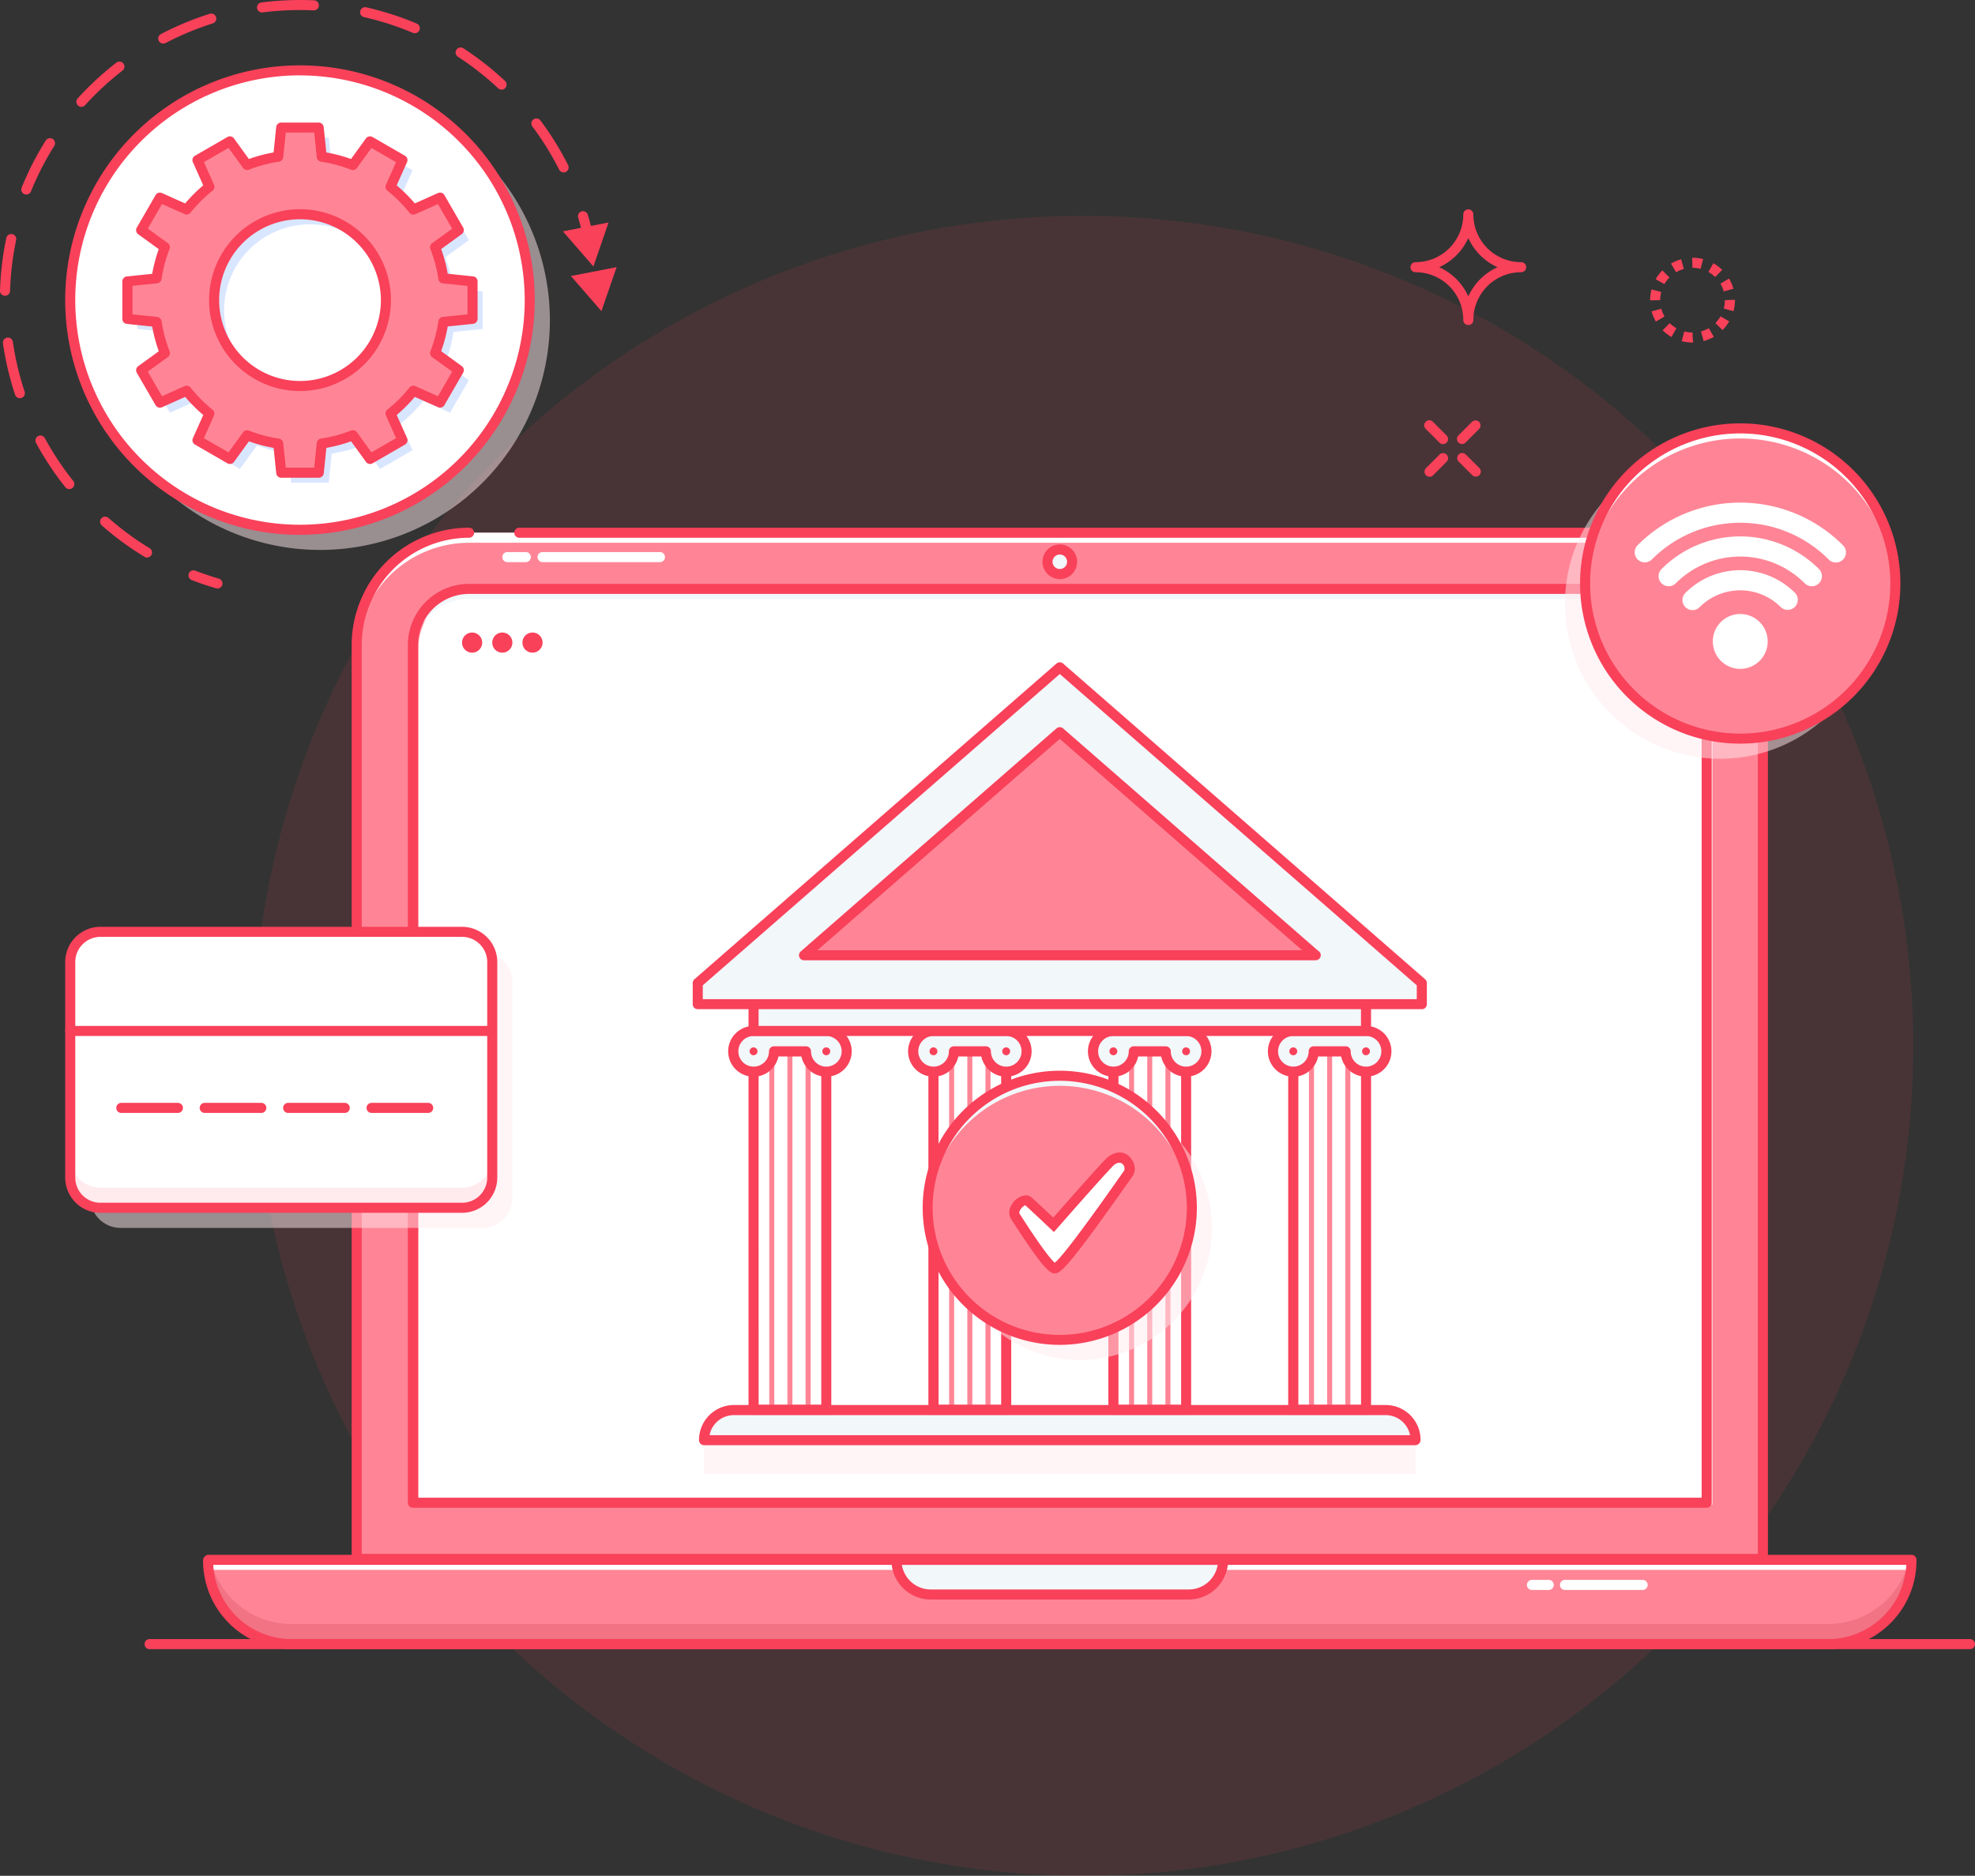 <svg xmlns="http://www.w3.org/2000/svg" xmlns:xlink="http://www.w3.org/1999/xlink" width="192.72" height="183.063" viewBox="0 0 192.72 183.063">
  <rect x="0" y="0" width="192.72" height="183.063" fill="#333333" stroke="none"/>
  <defs>
    <clipPath id="clip-path">
      <rect id="Rectangle_5711" data-name="Rectangle 5711" width="192.72" height="183.063" fill="none"/>
    </clipPath>
    <clipPath id="clip-path-2">
      <rect id="Rectangle_5703" data-name="Rectangle 5703" width="30.276" height="30.276" fill="#ffeaed"/>
    </clipPath>
    <clipPath id="clip-path-3">
      <rect id="Rectangle_5705" data-name="Rectangle 5705" width="69.424" height="3.316" fill="#ffeaed"/>
    </clipPath>
    <clipPath id="clip-path-4">
      <rect id="Rectangle_5707" data-name="Rectangle 5707" width="25.773" height="25.773" fill="#ffeaed"/>
    </clipPath>
    <clipPath id="clip-path-5">
      <rect id="Rectangle_5708" data-name="Rectangle 5708" width="44.839" height="44.839" fill="#ffeaed"/>
    </clipPath>
    <clipPath id="clip-path-6">
      <rect id="Rectangle_5709" data-name="Rectangle 5709" width="33.682" height="33.682" fill="none"/>
    </clipPath>
    <clipPath id="clip-path-7">
      <rect id="Rectangle_5710" data-name="Rectangle 5710" width="41.18" height="26.931" fill="#ffeaed"/>
    </clipPath>
  </defs>
  <g id="Group_13853" data-name="Group 13853" clip-path="url(#clip-path)">
    <path id="Path_16623" data-name="Path 16623" d="M187.152,102.454a81,81,0,1,1-81-81,81,81,0,0,1,81,81" transform="translate(-0.457 -0.39)" fill="rgba(249,65,90,0.11)"/>
    <path id="Path_16624" data-name="Path 16624" d="M172.666,153.1H35.45V63.917A10.966,10.966,0,0,1,46.415,52.951H161.7a10.966,10.966,0,0,1,10.965,10.966Z" transform="translate(-0.644 -0.962)" fill="#ff8596"/>
    <path id="Path_16625" data-name="Path 16625" d="M161.7,52.952H46.415A10.965,10.965,0,0,0,35.45,63.917V64.9A10.965,10.965,0,0,1,46.415,53.934H161.7A10.965,10.965,0,0,1,172.666,64.9v-.982A10.965,10.965,0,0,0,161.7,52.952" transform="translate(-0.644 -0.962)" fill="#fff"/>
    <path id="Path_16626" data-name="Path 16626" d="M172.657,153.583H35.441a.49.49,0,0,1-.491-.491V63.908A11.469,11.469,0,0,1,46.406,52.452a.491.491,0,1,1,0,.982A10.486,10.486,0,0,0,35.932,63.908V152.6H172.166V63.908a10.486,10.486,0,0,0-10.474-10.474H51.309a.491.491,0,1,1,0-.982H161.692a11.469,11.469,0,0,1,11.456,11.456v89.184a.491.491,0,0,1-.491.491" transform="translate(-0.635 -0.953)" fill="#f9415a"/>
    <path id="Path_16627" data-name="Path 16627" d="M41.6,147.908v-83.7a5.489,5.489,0,0,1,5.483-5.483H162.364a5.489,5.489,0,0,1,5.483,5.483v83.7Z" transform="translate(-0.756 -1.067)" fill="#fff"/>
    <path id="Path_16628" data-name="Path 16628" d="M161.8,58.536H46.517a5.489,5.489,0,0,0-5.483,5.483V65a5.489,5.489,0,0,1,5.483-5.483H161.8A5.489,5.489,0,0,1,167.285,65v-.982a5.489,5.489,0,0,0-5.483-5.483" transform="translate(-0.746 -1.064)" fill="#f2f7fa"/>
    <path id="Path_16629" data-name="Path 16629" d="M167.275,148.2H41.025a.49.49,0,0,1-.491-.491v-83.7a5.979,5.979,0,0,1,5.973-5.973H161.792a5.979,5.979,0,0,1,5.973,5.973v83.7a.49.49,0,0,1-.491.491m-125.759-.982H166.784V64.009a5,5,0,0,0-4.992-4.992H46.507a5,5,0,0,0-4.992,4.992Z" transform="translate(-0.737 -1.055)" fill="#f9415a"/>
    <path id="Path_16630" data-name="Path 16630" d="M178.756,163.273H28.823a8.141,8.141,0,0,1-8.141-8.141v-.082H186.9v.082a8.141,8.141,0,0,1-8.141,8.141" transform="translate(-0.376 -2.818)" fill="#ff8596"/>
    <path id="Path_16631" data-name="Path 16631" d="M178.756,161.308H28.823a8.139,8.139,0,0,1-7.914-6.26h-.227v.082a8.141,8.141,0,0,0,8.141,8.141H178.756a8.141,8.141,0,0,0,8.141-8.141v-.082h-.227a8.139,8.139,0,0,1-7.914,6.26" transform="translate(-0.376 -2.818)" fill="#f17384"/>
    <path id="Path_16632" data-name="Path 16632" d="M20.681,155.048v.082a8.239,8.239,0,0,0,.052.9H186.844a8,8,0,0,0,.053-.9v-.082Z" transform="translate(-0.376 -2.818)" fill="#fff"/>
    <path id="Path_16633" data-name="Path 16633" d="M178.746,163.754H28.813a8.642,8.642,0,0,1-8.632-8.632.568.568,0,0,1,.491-.573H186.887a.49.49,0,0,1,.491.491,8.66,8.66,0,0,1-8.632,8.715M21.179,155.53a7.669,7.669,0,0,0,7.635,7.242H178.746a7.661,7.661,0,0,0,7.641-7.242Z" transform="translate(-0.367 -2.809)" fill="#f9415a"/>
    <path id="Path_16634" data-name="Path 16634" d="M117.623,158.429H92.442a3.347,3.347,0,0,1-3.347-3.347v-.034H120.97v.034a3.347,3.347,0,0,1-3.347,3.347" transform="translate(-1.619 -2.818)" fill="#f2f7fa"/>
    <path id="Path_16635" data-name="Path 16635" d="M117.614,158.911H92.433a3.843,3.843,0,0,1-3.839-3.838.521.521,0,0,1,.491-.525h31.876a.491.491,0,0,1,.491.491,3.85,3.85,0,0,1-3.838,3.872m-28-3.381a2.86,2.86,0,0,0,2.816,2.4h25.181a2.862,2.862,0,0,0,2.82-2.4Z" transform="translate(-1.61 -2.809)" fill="#f9415a"/>
    <path id="Path_16636" data-name="Path 16636" d="M192.491,163.907H14.859a.491.491,0,0,1,0-.982H192.491a.491.491,0,1,1,0,.982" transform="translate(-0.261 -2.961)" fill="#f9415a"/>
    <g id="Group_13837" data-name="Group 13837" transform="translate(152.708 43.773)" opacity="0.5">
      <g id="Group_13836" data-name="Group 13836">
        <g id="Group_13835" data-name="Group 13835" clip-path="url(#clip-path-2)">
          <path id="Path_16637" data-name="Path 16637" d="M185.811,59.721a15.138,15.138,0,1,1-15.138-15.138,15.138,15.138,0,0,1,15.138,15.138" transform="translate(-155.535 -44.583)" fill="#ffeaed"/>
        </g>
      </g>
    </g>
    <path id="Path_16638" data-name="Path 16638" d="M187.811,57.721a15.138,15.138,0,1,1-15.138-15.138,15.138,15.138,0,0,1,15.138,15.138" transform="translate(-2.863 -0.774)" fill="#ff8596"/>
    <path id="Path_16639" data-name="Path 16639" d="M172.673,43.565a15.128,15.128,0,0,1,15.113,14.647c0-.165.025-.325.025-.491a15.138,15.138,0,0,0-30.276,0c0,.166.02.326.025.491a15.128,15.128,0,0,1,15.113-14.647" transform="translate(-2.863 -0.774)" fill="#fff"/>
    <path id="Path_16640" data-name="Path 16640" d="M172.664,73.34a15.629,15.629,0,1,1,15.629-15.629A15.646,15.646,0,0,1,172.664,73.34m0-30.276a14.647,14.647,0,1,0,14.647,14.647,14.662,14.662,0,0,0-14.647-14.647" transform="translate(-2.854 -0.765)" fill="#f9415a"/>
    <path id="Path_16641" data-name="Path 16641" d="M47.887,63.856a.982.982,0,1,1-.982-.982.982.982,0,0,1,.982.982" transform="translate(-0.835 -1.143)" fill="#f9415a"/>
    <path id="Path_16642" data-name="Path 16642" d="M50.887,63.856a.982.982,0,1,1-.982-.982.982.982,0,0,1,.982.982" transform="translate(-0.889 -1.143)" fill="#f9415a"/>
    <path id="Path_16643" data-name="Path 16643" d="M53.887,63.856a.982.982,0,1,1-.982-.982.982.982,0,0,1,.982.982" transform="translate(-0.944 -1.143)" fill="#f9415a"/>
    <path id="Path_16644" data-name="Path 16644" d="M106.5,55.821a1.2,1.2,0,1,1-1.2-1.2,1.2,1.2,0,0,1,1.2,1.2" transform="translate(-1.892 -0.993)" fill="#f2f7fa"/>
    <path id="Path_16645" data-name="Path 16645" d="M105.3,57.5a1.69,1.69,0,1,1,1.689-1.689A1.691,1.691,0,0,1,105.3,57.5m0-2.4a.708.708,0,1,0,.707.709.709.709,0,0,0-.707-.709" transform="translate(-1.883 -0.984)" fill="#f9415a"/>
    <path id="Path_16646" data-name="Path 16646" d="M145.827,32.1a.491.491,0,0,1-.491-.491,4.659,4.659,0,0,0-4.664-4.664.491.491,0,1,1,0-.982,4.659,4.659,0,0,0,4.664-4.664.491.491,0,1,1,.982,0,4.659,4.659,0,0,0,4.664,4.664.491.491,0,0,1,0,.982,4.657,4.657,0,0,0-4.664,4.664.491.491,0,0,1-.491.491m-2.848-5.645a5.676,5.676,0,0,1,2.848,2.848,5.676,5.676,0,0,1,2.848-2.848,5.683,5.683,0,0,1-2.849-2.848,5.669,5.669,0,0,1-2.847,2.848" transform="translate(-2.548 -0.378)" fill="#f9415a"/>
    <path id="Path_16647" data-name="Path 16647" d="M168.148,33.895h0v-.488l.051.487h-.048m0,0a4.151,4.151,0,0,1-1.067-.133l.249-.949a3.186,3.186,0,0,0,.807.1Zm1.07-.139-.256-.948a3.1,3.1,0,0,0,.76-.316l.493.849a4.124,4.124,0,0,1-1,.415m-3.137-.4a4.084,4.084,0,0,1-.858-.654l.692-.7a3.128,3.128,0,0,0,.654.5Zm4.987-.671-.7-.693a3.111,3.111,0,0,0,.5-.653l.85.491a4.151,4.151,0,0,1-.656.855m-6.5-.836a4.128,4.128,0,0,1-.418-.994l.947-.259a3.1,3.1,0,0,0,.318.758Zm7.574-1.017-.948-.253a3.2,3.2,0,0,0,.106-.816l.982-.041v.041a4.166,4.166,0,0,1-.139,1.069M164,29.78v-.021a4.164,4.164,0,0,1,.134-1.048l.95.249a3.144,3.144,0,0,0-.1.8Zm7.179-.872a3.11,3.11,0,0,0-.322-.756l.844-.5a4.106,4.106,0,0,1,.424.994Zm-5.785-.71-.854-.486a4.2,4.2,0,0,1,.651-.859l.7.689a3.157,3.157,0,0,0-.5.656m4.954-.693a3.1,3.1,0,0,0-.657-.495l.483-.855a4.137,4.137,0,0,1,.861.649Zm-3.809-.468-.5-.846a4.1,4.1,0,0,1,.993-.421l.262.946a3.1,3.1,0,0,0-.758.321m2.39-.335a3.183,3.183,0,0,0-.79-.1l-.03-.982h.03a4.166,4.166,0,0,1,1.036.131Z" transform="translate(-2.981 -0.466)" fill="#f9415a"/>
    <g id="Group_13840" data-name="Group 13840" transform="translate(68.701 140.52)" opacity="0.5">
      <g id="Group_13839" data-name="Group 13839">
        <g id="Group_13838" data-name="Group 13838" clip-path="url(#clip-path-3)">
          <rect id="Rectangle_5704" data-name="Rectangle 5704" width="69.424" height="3.317" transform="translate(0 0)" fill="#ffeaed"/>
        </g>
      </g>
    </g>
    <path id="Path_16648" data-name="Path 16648" d="M139.4,143.1H69.973v-.029a2.908,2.908,0,0,1,2.908-2.908h63.608a2.908,2.908,0,0,1,2.908,2.908Z" transform="translate(-1.272 -2.547)" fill="#f2f7fa"/>
    <path id="Path_16649" data-name="Path 16649" d="M139.388,143.578H69.964a.491.491,0,0,1-.491-.491,3.41,3.41,0,0,1,3.4-3.429H136.48a3.4,3.4,0,0,1,3.4,3.4.516.516,0,0,1-.491.52M70.5,142.6h68.354a2.422,2.422,0,0,0-2.373-1.956H72.871A2.422,2.422,0,0,0,70.5,142.6" transform="translate(-1.263 -2.538)" fill="#f9415a"/>
    <path id="Path_16650" data-name="Path 16650" d="M80.309,139.719a.246.246,0,0,1-.245-.245V104.5a.245.245,0,0,1,.491,0v34.978a.246.246,0,0,1-.245.245" transform="translate(-1.455 -1.895)" fill="#ff8596"/>
    <path id="Path_16651" data-name="Path 16651" d="M78.5,139.719a.246.246,0,0,1-.245-.245V104.5a.245.245,0,1,1,.491,0v34.978a.246.246,0,0,1-.245.245" transform="translate(-1.422 -1.895)" fill="#ff8596"/>
    <path id="Path_16652" data-name="Path 16652" d="M76.7,139.719a.246.246,0,0,1-.245-.245V104.5a.245.245,0,0,1,.491,0v34.978a.246.246,0,0,1-.245.245" transform="translate(-1.39 -1.895)" fill="#ff8596"/>
    <path id="Path_16653" data-name="Path 16653" d="M81.98,139.96H74.885a.49.49,0,0,1-.491-.491V104.491a.49.49,0,0,1,.491-.491H81.98a.49.49,0,0,1,.491.491v34.978a.49.49,0,0,1-.491.491m-6.6-.982H81.49v-34H75.376Z" transform="translate(-1.352 -1.89)" fill="#f9415a"/>
    <path id="Path_16654" data-name="Path 16654" d="M81.952,102.477H74.857a1.986,1.986,0,1,0,1.985,1.986h3.123a1.986,1.986,0,1,0,1.986-1.986" transform="translate(-1.324 -1.863)" fill="#f2f7fa"/>
    <path id="Path_16655" data-name="Path 16655" d="M81.944,106.929a2.481,2.481,0,0,1-2.429-1.985H77.276a2.477,2.477,0,1,1-2.428-2.967h7.1a2.476,2.476,0,0,1,0,4.952m-5.109-2.967h3.123a.492.492,0,0,1,.491.491,1.495,1.495,0,1,0,1.5-1.494h-7.1a1.494,1.494,0,1,0,1.5,1.494.492.492,0,0,1,.491-.491" transform="translate(-1.315 -1.853)" fill="#f9415a"/>
    <path id="Path_16656" data-name="Path 16656" d="M74.887,104.876a.384.384,0,1,1,.384-.384.384.384,0,0,1-.384.384" transform="translate(-1.354 -1.892)" fill="#f9415a"/>
    <path id="Path_16657" data-name="Path 16657" d="M82.113,104.876a.384.384,0,1,1,.384-.384.384.384,0,0,1-.384.384" transform="translate(-1.485 -1.892)" fill="#f9415a"/>
    <path id="Path_16658" data-name="Path 16658" d="M98.189,139.719a.246.246,0,0,1-.245-.245V104.5a.245.245,0,0,1,.491,0v34.978a.246.246,0,0,1-.245.245" transform="translate(-1.78 -1.895)" fill="#ff8596"/>
    <path id="Path_16659" data-name="Path 16659" d="M96.382,139.719a.246.246,0,0,1-.245-.245V104.5a.245.245,0,0,1,.491,0v34.978a.246.246,0,0,1-.245.245" transform="translate(-1.747 -1.895)" fill="#ff8596"/>
    <path id="Path_16660" data-name="Path 16660" d="M94.576,139.719a.246.246,0,0,1-.245-.245V104.5a.245.245,0,1,1,.491,0v34.978a.246.246,0,0,1-.245.245" transform="translate(-1.715 -1.895)" fill="#ff8596"/>
    <path id="Path_16661" data-name="Path 16661" d="M99.861,139.96h-7.1a.491.491,0,0,1-.491-.491V104.491a.49.49,0,0,1,.491-.491h7.1a.49.49,0,0,1,.491.491v34.978a.491.491,0,0,1-.491.491m-6.6-.982H99.37v-34H93.256Z" transform="translate(-1.677 -1.89)" fill="#f9415a"/>
    <path id="Path_16662" data-name="Path 16662" d="M99.833,102.477H92.738a1.986,1.986,0,1,0,1.985,1.986h3.123a1.986,1.986,0,1,0,1.986-1.986" transform="translate(-1.649 -1.863)" fill="#f2f7fa"/>
    <path id="Path_16663" data-name="Path 16663" d="M99.824,106.929a2.481,2.481,0,0,1-2.429-1.985H95.156a2.477,2.477,0,1,1-2.428-2.967h7.1a2.476,2.476,0,1,1,0,4.952m-5.109-2.967h3.123a.492.492,0,0,1,.491.491,1.495,1.495,0,1,0,1.5-1.494h-7.1a1.494,1.494,0,1,0,1.5,1.494.492.492,0,0,1,.491-.491" transform="translate(-1.64 -1.853)" fill="#f9415a"/>
    <path id="Path_16664" data-name="Path 16664" d="M92.767,104.876a.384.384,0,1,1,.384-.384.384.384,0,0,1-.384.384" transform="translate(-1.679 -1.892)" fill="#f9415a"/>
    <path id="Path_16665" data-name="Path 16665" d="M99.994,104.876a.384.384,0,1,1,.384-.384.384.384,0,0,1-.384.384" transform="translate(-1.81 -1.892)" fill="#f9415a"/>
    <path id="Path_16666" data-name="Path 16666" d="M116.07,139.719a.246.246,0,0,1-.245-.245V104.5a.245.245,0,0,1,.491,0v34.978a.246.246,0,0,1-.245.245" transform="translate(-2.105 -1.895)" fill="#ff8596"/>
    <path id="Path_16667" data-name="Path 16667" d="M114.263,139.719a.246.246,0,0,1-.245-.245V104.5a.245.245,0,0,1,.491,0v34.978a.246.246,0,0,1-.245.245" transform="translate(-2.072 -1.895)" fill="#ff8596"/>
    <path id="Path_16668" data-name="Path 16668" d="M112.456,139.719a.246.246,0,0,1-.245-.245V104.5a.245.245,0,0,1,.491,0v34.978a.246.246,0,0,1-.245.245" transform="translate(-2.039 -1.895)" fill="#ff8596"/>
    <path id="Path_16669" data-name="Path 16669" d="M117.741,139.96h-7.095a.49.49,0,0,1-.491-.491V104.491a.49.49,0,0,1,.491-.491h7.095a.49.49,0,0,1,.491.491v34.978a.49.49,0,0,1-.491.491m-6.6-.982h6.114v-34h-6.114Z" transform="translate(-2.002 -1.89)" fill="#f9415a"/>
    <path id="Path_16670" data-name="Path 16670" d="M117.713,102.477h-7.095a1.986,1.986,0,1,0,1.985,1.986h3.123a1.986,1.986,0,1,0,1.986-1.986" transform="translate(-1.974 -1.863)" fill="#f2f7fa"/>
    <path id="Path_16671" data-name="Path 16671" d="M117.7,106.929a2.481,2.481,0,0,1-2.429-1.985h-2.239a2.477,2.477,0,1,1-2.428-2.967h7.1a2.476,2.476,0,1,1,0,4.952m-5.109-2.967h3.123a.492.492,0,0,1,.491.491,1.495,1.495,0,1,0,1.5-1.494h-7.1a1.494,1.494,0,1,0,1.5,1.494.492.492,0,0,1,.491-.491" transform="translate(-1.965 -1.853)" fill="#f9415a"/>
    <path id="Path_16672" data-name="Path 16672" d="M110.648,104.876a.384.384,0,1,1,.384-.384.384.384,0,0,1-.384.384" transform="translate(-2.004 -1.892)" fill="#f9415a"/>
    <path id="Path_16673" data-name="Path 16673" d="M117.874,104.876a.384.384,0,1,1,.384-.384.384.384,0,0,1-.384.384" transform="translate(-2.135 -1.892)" fill="#f9415a"/>
    <path id="Path_16674" data-name="Path 16674" d="M133.95,139.719a.246.246,0,0,1-.245-.245V104.5a.245.245,0,0,1,.491,0v34.978a.246.246,0,0,1-.245.245" transform="translate(-2.43 -1.895)" fill="#ff8596"/>
    <path id="Path_16675" data-name="Path 16675" d="M132.143,139.719a.246.246,0,0,1-.245-.245V104.5a.245.245,0,1,1,.491,0v34.978a.246.246,0,0,1-.245.245" transform="translate(-2.397 -1.895)" fill="#ff8596"/>
    <path id="Path_16676" data-name="Path 16676" d="M130.337,139.719a.246.246,0,0,1-.245-.245V104.5a.245.245,0,0,1,.491,0v34.978a.246.246,0,0,1-.245.245" transform="translate(-2.364 -1.895)" fill="#ff8596"/>
    <path id="Path_16677" data-name="Path 16677" d="M135.622,139.96h-7.1a.491.491,0,0,1-.491-.491V104.491a.49.49,0,0,1,.491-.491h7.1a.49.49,0,0,1,.491.491v34.978a.491.491,0,0,1-.491.491m-6.6-.982h6.114v-34h-6.114Z" transform="translate(-2.327 -1.89)" fill="#f9415a"/>
    <path id="Path_16678" data-name="Path 16678" d="M135.593,102.477H128.5a1.986,1.986,0,1,0,1.985,1.986h3.123a1.986,1.986,0,1,0,1.986-1.986" transform="translate(-2.299 -1.863)" fill="#f2f7fa"/>
    <path id="Path_16679" data-name="Path 16679" d="M135.585,106.929a2.481,2.481,0,0,1-2.429-1.985h-2.239a2.477,2.477,0,1,1-2.428-2.967h7.1a2.476,2.476,0,1,1,0,4.952m-5.109-2.967H133.6a.492.492,0,0,1,.491.491,1.495,1.495,0,1,0,1.5-1.494h-7.1a1.494,1.494,0,1,0,1.5,1.494.492.492,0,0,1,.491-.491" transform="translate(-2.29 -1.853)" fill="#f9415a"/>
    <path id="Path_16680" data-name="Path 16680" d="M128.528,104.876a.384.384,0,1,1,.384-.384.384.384,0,0,1-.384.384" transform="translate(-2.329 -1.892)" fill="#f9415a"/>
    <path id="Path_16681" data-name="Path 16681" d="M135.754,104.876a.384.384,0,1,1,.384-.384.384.384,0,0,1-.384.384" transform="translate(-2.46 -1.892)" fill="#f9415a"/>
    <rect id="Rectangle_5706" data-name="Rectangle 5706" width="59.761" height="2.938" transform="translate(73.533 97.677)" fill="#f2f7fa"/>
    <path id="Path_16682" data-name="Path 16682" d="M134.647,102.9H74.885a.49.49,0,0,1-.491-.491V99.476a.49.49,0,0,1,.491-.491h59.762a.491.491,0,0,1,.491.491v2.937a.49.49,0,0,1-.491.491m-59.271-.982h58.78V99.966H75.376Z" transform="translate(-1.352 -1.799)" fill="#f9415a"/>
    <path id="Path_16683" data-name="Path 16683" d="M104.674,66.333,69.346,97.142v2.063H140V97.142Z" transform="translate(-1.26 -1.206)" fill="#f2f7fa"/>
    <path id="Path_16684" data-name="Path 16684" d="M139.992,99.687H69.337a.491.491,0,0,1-.491-.491V97.135a.493.493,0,0,1,.168-.37l35.328-30.811a.491.491,0,0,1,.645,0l35.328,30.811a.49.49,0,0,1,.168.37V99.2a.49.49,0,0,1-.491.491m-70.164-.982H139.5V97.357L104.664,66.976,69.828,97.357Z" transform="translate(-1.251 -1.197)" fill="#f9415a"/>
    <path id="Path_16685" data-name="Path 16685" d="M79.909,94.549l24.957-21.765,24.957,21.765Z" transform="translate(-1.452 -1.323)" fill="#ff8596"/>
    <path id="Path_16686" data-name="Path 16686" d="M129.833,95.031H79.9a.491.491,0,0,1-.323-.861L104.534,72.4a.491.491,0,0,1,.645,0l24.883,21.7a.491.491,0,0,1-.23.925M81.21,94.049H128.5L104.856,73.426Z" transform="translate(-1.443 -1.314)" fill="#f9415a"/>
    <g id="Group_13843" data-name="Group 13843" transform="translate(92.491 106.949)" opacity="0.5">
      <g id="Group_13842" data-name="Group 13842">
        <g id="Group_13841" data-name="Group 13841" clip-path="url(#clip-path-4)">
          <path id="Path_16687" data-name="Path 16687" d="M119.975,121.814a12.886,12.886,0,1,1-12.886-12.886,12.886,12.886,0,0,1,12.886,12.886" transform="translate(-94.203 -108.928)" fill="#ffeaed"/>
        </g>
      </g>
    </g>
    <path id="Path_16688" data-name="Path 16688" d="M117.975,119.814a12.886,12.886,0,1,1-12.886-12.886,12.886,12.886,0,0,1,12.886,12.886" transform="translate(-1.676 -1.943)" fill="#ff8596"/>
    <path id="Path_16689" data-name="Path 16689" d="M105.089,107.91a12.877,12.877,0,0,1,12.862,12.4c.006-.164.025-.325.025-.491a12.886,12.886,0,0,0-25.773,0c0,.166.019.327.025.491a12.877,12.877,0,0,1,12.862-12.4" transform="translate(-1.676 -1.943)" fill="#f2f7fa"/>
    <path id="Path_16690" data-name="Path 16690" d="M105.08,133.183a13.377,13.377,0,1,1,13.376-13.377,13.392,13.392,0,0,1-13.376,13.377m0-25.772a12.4,12.4,0,1,0,12.395,12.395,12.409,12.409,0,0,0-12.395-12.395" transform="translate(-1.667 -1.934)" fill="#f9415a"/>
    <path id="Path_16691" data-name="Path 16691" d="M52.215,55.856h-1.8a.491.491,0,1,1,0-.982h1.8a.491.491,0,0,1,0,.982" transform="translate(-0.907 -0.997)" fill="#fff"/>
    <path id="Path_16692" data-name="Path 16692" d="M65.369,55.856H53.914a.491.491,0,1,1,0-.982H65.369a.491.491,0,1,1,0,.982" transform="translate(-0.971 -0.997)" fill="#fff"/>
    <g id="Group_13846" data-name="Group 13846" transform="translate(8.818 8.831)" opacity="0.5">
      <g id="Group_13845" data-name="Group 13845">
        <g id="Group_13844" data-name="Group 13844" clip-path="url(#clip-path-5)">
          <path id="Path_16693" data-name="Path 16693" d="M53.82,31.414A22.419,22.419,0,1,1,31.4,8.994a22.42,22.42,0,0,1,22.42,22.42" transform="translate(-8.981 -8.994)" fill="#ffeaed"/>
        </g>
      </g>
    </g>
    <path id="Path_16694" data-name="Path 16694" d="M51.82,29.414A22.419,22.419,0,1,1,29.4,6.994a22.42,22.42,0,0,1,22.42,22.42" transform="translate(-0.127 -0.127)" fill="#fff"/>
    <path id="Path_16695" data-name="Path 16695" d="M29.391,52.315A22.91,22.91,0,1,1,52.3,29.4a22.937,22.937,0,0,1-22.911,22.91m0-44.839A21.929,21.929,0,1,0,51.32,29.4,21.954,21.954,0,0,0,29.391,7.476" transform="translate(-0.118 -0.118)" fill="#f9415a"/>
    <path id="Path_16696" data-name="Path 16696" d="M21.56,58.463a.48.48,0,0,1-.137-.02c-.8-.232-1.594-.5-2.364-.8a.491.491,0,1,1,.353-.916c.745.289,1.514.549,2.286.773a.491.491,0,0,1-.137.962" transform="translate(-0.341 -1.03)" fill="#f9415a"/>
    <path id="Path_16697" data-name="Path 16697" d="M14.344,54.407a.5.5,0,0,1-.255-.072,29.449,29.449,0,0,1-4.154-3.053.491.491,0,0,1,.649-.737A28.47,28.47,0,0,0,14.6,53.5a.491.491,0,0,1-.255.91M6.762,47.734a.488.488,0,0,1-.384-.185,29.4,29.4,0,0,1-2.851-4.3.491.491,0,1,1,.862-.468,28.59,28.59,0,0,0,2.756,4.151.491.491,0,0,1-.383.8M1.939,38.862a.493.493,0,0,1-.466-.336A29.288,29.288,0,0,1,.289,33.508.489.489,0,0,1,.7,32.952a.484.484,0,0,1,.556.415,28.106,28.106,0,0,0,1.146,4.849.491.491,0,0,1-.311.621.5.5,0,0,1-.155.025M.491,28.867H.476A.491.491,0,0,1,0,28.361a29.493,29.493,0,0,1,.611-5.118.491.491,0,1,1,.961.2,28.4,28.4,0,0,0-.59,4.947.491.491,0,0,1-.491.475m2.078-9.883a.49.49,0,0,1-.455-.675,29.277,29.277,0,0,1,2.349-4.591.491.491,0,0,1,.832.523,28.24,28.24,0,0,0-2.271,4.436.49.49,0,0,1-.455.307M55,16.827a.49.49,0,0,1-.439-.269,28.463,28.463,0,0,0-2.627-4.234.491.491,0,0,1,.784-.589,29.285,29.285,0,0,1,2.719,4.38.491.491,0,0,1-.218.66.485.485,0,0,1-.219.052m-47.06-6.4a.485.485,0,0,1-.329-.128.491.491,0,0,1-.034-.693,29.564,29.564,0,0,1,3.785-3.5.491.491,0,0,1,.6.777,28.563,28.563,0,0,0-3.659,3.383.492.492,0,0,1-.364.161m41-1.685a.49.49,0,0,1-.336-.133,28.524,28.524,0,0,0-3.921-3.073.49.49,0,1,1,.534-.823A29.525,29.525,0,0,1,49.281,7.9a.491.491,0,0,1-.337.849M15.931,4.252a.491.491,0,0,1-.229-.926,29.261,29.261,0,0,1,4.76-1.979.491.491,0,1,1,.3.937,28.24,28.24,0,0,0-4.6,1.913.487.487,0,0,1-.227.056m24.544-1.01a.5.5,0,0,1-.191-.039,28.181,28.181,0,0,0-4.744-1.526A.491.491,0,1,1,35.756.72,29.109,29.109,0,0,1,40.666,2.3a.491.491,0,0,1-.191.944M25.561,1.218A.491.491,0,0,1,25.5.241,30,30,0,0,1,30.648.03a.491.491,0,0,1-.044.982,28.714,28.714,0,0,0-4.981.2.436.436,0,0,1-.062,0" transform="translate(0 0)" fill="#f9415a"/>
    <path id="Path_16698" data-name="Path 16698" d="M58.529,24.355a.49.49,0,0,1-.48-.392c-.161-.784-.357-1.572-.585-2.34a.491.491,0,1,1,.942-.279c.236.8.439,1.61.6,2.422a.485.485,0,0,1-.481.588" transform="translate(-1.044 -0.382)" fill="#f9415a"/>
    <g id="Group_13849" data-name="Group 13849" transform="translate(13.414 13.432)" opacity="0.5">
      <g id="Group_13848" data-name="Group 13848">
        <g id="Group_13847" data-name="Group 13847" clip-path="url(#clip-path-6)">
          <path id="Path_16699" data-name="Path 16699" d="M47.344,32.352V28.694L44.5,28.4a14.008,14.008,0,0,0-.808-3.039L46,23.687l-1.829-3.168-2.6,1.164a14.2,14.2,0,0,0-2.226-2.226l1.165-2.6L37.34,15.023l-1.674,2.312a14.094,14.094,0,0,0-3.039-.808l-.295-2.845H28.674l-.295,2.845a14.094,14.094,0,0,0-3.039.808l-1.674-2.312L20.5,16.852l1.165,2.6a14.2,14.2,0,0,0-2.226,2.226l-2.6-1.164L15,23.687l2.312,1.674a14.007,14.007,0,0,0-.808,3.039l-2.846.295v3.658l2.846.294a14.007,14.007,0,0,0,.808,3.039L15,37.36l1.829,3.167,2.6-1.164a14.2,14.2,0,0,0,2.226,2.226l-1.165,2.6,3.168,1.829,1.674-2.312a14.094,14.094,0,0,0,3.039.808l.295,2.845h3.658l.295-2.845a14.094,14.094,0,0,0,3.039-.808l1.674,2.312,3.168-1.829-1.165-2.6a14.2,14.2,0,0,0,2.226-2.226l2.6,1.164L46,37.36,43.69,35.685a14.007,14.007,0,0,0,.808-3.039ZM30.5,38.905a8.382,8.382,0,1,1,8.383-8.382A8.382,8.382,0,0,1,30.5,38.905" transform="translate(-13.662 -13.681)" fill="#b3cdff"/>
        </g>
      </g>
    </g>
    <path id="Path_16700" data-name="Path 16700" d="M46.344,31.352V27.694L43.5,27.4a14.007,14.007,0,0,0-.808-3.039L45,22.687l-1.829-3.168-2.6,1.164a14.2,14.2,0,0,0-2.226-2.226l1.165-2.6L36.34,14.023l-1.674,2.312a14.094,14.094,0,0,0-3.039-.808l-.295-2.845H27.674l-.295,2.845a14.094,14.094,0,0,0-3.039.808l-1.674-2.312L19.5,15.852l1.165,2.6a14.2,14.2,0,0,0-2.226,2.226l-2.6-1.164L14,22.687l2.312,1.674a14.007,14.007,0,0,0-.808,3.039l-2.846.295v3.658l2.846.294a14.007,14.007,0,0,0,.808,3.039L14,36.36l1.829,3.167,2.6-1.164a14.2,14.2,0,0,0,2.226,2.226l-1.165,2.6,3.168,1.829,1.674-2.312a14.094,14.094,0,0,0,3.039.808l.295,2.845h3.658l.295-2.845a14.094,14.094,0,0,0,3.039-.808l1.674,2.312,3.168-1.829-1.165-2.6a14.2,14.2,0,0,0,2.226-2.226l2.6,1.164L45,36.36,42.69,34.685a14.007,14.007,0,0,0,.808-3.039ZM29.5,37.905a8.382,8.382,0,1,1,8.383-8.382A8.382,8.382,0,0,1,29.5,37.905" transform="translate(-0.23 -0.231)" fill="#ff8596"/>
    <path id="Path_16701" data-name="Path 16701" d="M31.323,46.845H27.665a.49.49,0,0,1-.488-.44l-.256-2.473a14.63,14.63,0,0,1-2.41-.64L23.055,45.3a.49.49,0,0,1-.643.137l-3.167-1.829a.492.492,0,0,1-.2-.626l1.011-2.262a14.7,14.7,0,0,1-1.765-1.766l-2.263,1.012a.492.492,0,0,1-.625-.2L13.57,36.6a.49.49,0,0,1,.136-.642l2.01-1.455a14.643,14.643,0,0,1-.641-2.411L12.6,31.831a.491.491,0,0,1-.441-.489V27.684A.491.491,0,0,1,12.6,27.2l2.472-.255a14.644,14.644,0,0,1,.641-2.411l-2.01-1.455a.491.491,0,0,1-.136-.643L15.4,19.264a.494.494,0,0,1,.625-.2l2.263,1.011a14.768,14.768,0,0,1,1.765-1.765l-1.011-2.263a.491.491,0,0,1,.2-.625l3.167-1.829a.488.488,0,0,1,.643.137l1.454,2.009a14.474,14.474,0,0,1,2.411-.64l.256-2.473a.491.491,0,0,1,.488-.441h3.658a.491.491,0,0,1,.489.441l.255,2.473a14.544,14.544,0,0,1,2.411.64l1.455-2.009a.49.49,0,0,1,.642-.137l3.168,1.829a.49.49,0,0,1,.2.625l-1.011,2.263A14.923,14.923,0,0,1,40.7,20.072l2.262-1.011a.493.493,0,0,1,.625.2l1.83,3.167a.491.491,0,0,1-.137.643l-2.009,1.455a14.589,14.589,0,0,1,.64,2.411l2.472.255a.491.491,0,0,1,.441.488v3.658a.491.491,0,0,1-.441.489l-2.472.255a14.615,14.615,0,0,1-.64,2.411l2.009,1.455a.49.49,0,0,1,.137.642l-1.83,3.168a.491.491,0,0,1-.625.2L40.7,38.954a14.857,14.857,0,0,1-1.766,1.766l1.011,2.262a.492.492,0,0,1-.2.626l-3.168,1.829a.491.491,0,0,1-.642-.137l-1.455-2.009a14.641,14.641,0,0,1-2.411.64l-.255,2.473a.49.49,0,0,1-.489.44m-3.215-.982H30.88l.248-2.405a.492.492,0,0,1,.415-.435,13.581,13.581,0,0,0,2.933-.78.494.494,0,0,1,.577.169l1.415,1.954,2.4-1.386-.984-2.2a.491.491,0,0,1,.141-.584,13.768,13.768,0,0,0,2.149-2.148.492.492,0,0,1,.584-.142l2.2.984,1.386-2.4-1.954-1.415a.49.49,0,0,1-.169-.577A13.608,13.608,0,0,0,43,31.563a.49.49,0,0,1,.435-.414l2.405-.249V28.127l-2.405-.248A.491.491,0,0,1,43,27.463a13.638,13.638,0,0,0-.78-2.933.488.488,0,0,1,.169-.576l1.954-1.415-1.386-2.4-2.2.984a.49.49,0,0,1-.584-.141,13.811,13.811,0,0,0-2.149-2.148.491.491,0,0,1-.141-.584l.984-2.2-2.4-1.386-1.415,1.953a.493.493,0,0,1-.577.169A13.636,13.636,0,0,0,31.544,16a.492.492,0,0,1-.415-.436l-.248-2.405H28.108l-.248,2.405a.492.492,0,0,1-.415.436,13.6,13.6,0,0,0-2.934.78.493.493,0,0,1-.576-.17l-1.415-1.953-2.4,1.386.984,2.2a.491.491,0,0,1-.141.584,13.72,13.72,0,0,0-2.148,2.148.493.493,0,0,1-.584.141l-2.2-.984-1.387,2.4,1.954,1.415a.488.488,0,0,1,.169.576,13.579,13.579,0,0,0-.779,2.933.493.493,0,0,1-.436.415l-2.405.248V30.9l2.405.249a.492.492,0,0,1,.436.414,13.549,13.549,0,0,0,.779,2.933.49.49,0,0,1-.169.577l-1.954,1.415,1.387,2.4,2.2-.984a.492.492,0,0,1,.584.142A13.72,13.72,0,0,0,20.961,40.2a.491.491,0,0,1,.141.584l-.984,2.2,2.4,1.386,1.416-1.954a.489.489,0,0,1,.576-.169,13.581,13.581,0,0,0,2.933.78.492.492,0,0,1,.415.435Zm1.386-7.477a8.873,8.873,0,1,1,8.874-8.873,8.883,8.883,0,0,1-8.874,8.873m0-16.765a7.891,7.891,0,1,0,7.892,7.892,7.9,7.9,0,0,0-7.892-7.892" transform="translate(-0.221 -0.221)" fill="#f9415a"/>
    <path id="Path_16702" data-name="Path 16702" d="M60.4,22.117,58.92,26.41l-2.976-3.43Z" transform="translate(-1.017 -0.402)" fill="#f9415a"/>
    <path id="Path_16703" data-name="Path 16703" d="M61.2,26.555l-1.483,4.293-2.976-3.43Z" transform="translate(-1.031 -0.483)" fill="#f9415a"/>
    <g id="Group_13852" data-name="Group 13852" transform="translate(8.818 92.904)" opacity="0.5">
      <g id="Group_13851" data-name="Group 13851">
        <g id="Group_13850" data-name="Group 13850" clip-path="url(#clip-path-7)">
          <path id="Path_16704" data-name="Path 16704" d="M47.215,121.554H11.926a2.945,2.945,0,0,1-2.945-2.945V97.569a2.945,2.945,0,0,1,2.945-2.945H47.215a2.945,2.945,0,0,1,2.945,2.945v21.04a2.945,2.945,0,0,1-2.945,2.945" transform="translate(-8.981 -94.624)" fill="#ffeaed"/>
        </g>
      </g>
    </g>
    <path id="Path_16705" data-name="Path 16705" d="M45.215,119.554H9.926a2.945,2.945,0,0,1-2.945-2.945V95.569a2.945,2.945,0,0,1,2.945-2.945H45.215a2.945,2.945,0,0,1,2.945,2.945v21.04a2.945,2.945,0,0,1-2.945,2.945" transform="translate(-0.127 -1.683)" fill="#fff"/>
    <path id="Path_16706" data-name="Path 16706" d="M45.215,118H9.926a2.945,2.945,0,0,1-2.945-2.945v1.964a2.945,2.945,0,0,0,2.945,2.945H45.215a2.945,2.945,0,0,0,2.945-2.945v-1.964A2.945,2.945,0,0,1,45.215,118" transform="translate(-0.127 -2.091)" fill="#ffeaed"/>
    <path id="Path_16707" data-name="Path 16707" d="M45.206,120.036H9.917A3.44,3.44,0,0,1,6.481,116.6V95.56a3.44,3.44,0,0,1,3.436-3.436H45.206a3.44,3.44,0,0,1,3.436,3.436V116.6a3.44,3.44,0,0,1-3.436,3.436M9.917,93.106A2.458,2.458,0,0,0,7.463,95.56V116.6a2.457,2.457,0,0,0,2.455,2.455H45.206a2.457,2.457,0,0,0,2.455-2.455V95.56a2.457,2.457,0,0,0-2.455-2.455Z" transform="translate(-0.118 -1.674)" fill="#f9415a"/>
    <path id="Path_16708" data-name="Path 16708" d="M145.295,44.09a.491.491,0,0,1-.348-.838l1.33-1.33a.491.491,0,0,1,.694.694l-1.329,1.331a.493.493,0,0,1-.348.143" transform="translate(-2.632 -0.759)" fill="#f9415a"/>
    <path id="Path_16709" data-name="Path 16709" d="M143.384,44.1a.493.493,0,0,1-.348-.143l-1.33-1.331a.491.491,0,1,1,.694-.694l1.331,1.33a.491.491,0,0,1-.348.838" transform="translate(-2.573 -0.76)" fill="#f9415a"/>
    <path id="Path_16710" data-name="Path 16710" d="M142.068,47.345a.491.491,0,0,1-.348-.838l1.331-1.33a.491.491,0,0,1,.694.694l-1.33,1.331a.493.493,0,0,1-.348.143" transform="translate(-2.573 -0.818)" fill="#f9415a"/>
    <path id="Path_16711" data-name="Path 16711" d="M146.639,47.331a.493.493,0,0,1-.348-.143l-1.33-1.33a.491.491,0,0,1,.694-.694l1.331,1.329a.491.491,0,0,1-.348.838" transform="translate(-2.632 -0.818)" fill="#f9415a"/>
    <path id="Path_16712" data-name="Path 16712" d="M47.661,102.958H6.972a.491.491,0,0,1,0-.982H47.661a.491.491,0,1,1,0,.982" transform="translate(-0.118 -1.853)" fill="#f9415a"/>
    <path id="Path_16713" data-name="Path 16713" d="M17.569,110.606H12.046a.491.491,0,0,1,0-.982h5.523a.491.491,0,0,1,0,.982" transform="translate(-0.21 -1.992)" fill="#f9415a"/>
    <path id="Path_16714" data-name="Path 16714" d="M25.861,110.606H20.338a.491.491,0,0,1,0-.982h5.523a.491.491,0,0,1,0,.982" transform="translate(-0.361 -1.992)" fill="#f9415a"/>
    <path id="Path_16715" data-name="Path 16715" d="M34.152,110.606H28.629a.491.491,0,0,1,0-.982h5.523a.491.491,0,0,1,0,.982" transform="translate(-0.511 -1.992)" fill="#f9415a"/>
    <path id="Path_16716" data-name="Path 16716" d="M42.444,110.606H36.921a.491.491,0,0,1,0-.982h5.523a.491.491,0,0,1,0,.982" transform="translate(-0.662 -1.992)" fill="#f9415a"/>
    <path id="Path_16717" data-name="Path 16717" d="M163.449,55.79a.982.982,0,0,1-.694-1.676,14.141,14.141,0,0,1,20.014-.008.982.982,0,1,1-1.387,1.389,12.179,12.179,0,0,0-17.238.007.979.979,0,0,1-.694.288" transform="translate(-2.953 -0.908)" fill="#fff"/>
    <path id="Path_16718" data-name="Path 16718" d="M165.822,58.18a.981.981,0,0,1-.694-1.675,10.853,10.853,0,0,1,15.362,0,.982.982,0,1,1-1.388,1.39,8.889,8.889,0,0,0-12.585,0,.975.975,0,0,1-.694.288" transform="translate(-2.996 -0.969)" fill="#fff"/>
    <path id="Path_16719" data-name="Path 16719" d="M168.194,60.571a.982.982,0,0,1-.694-1.676,7.563,7.563,0,0,1,10.7,0,.982.982,0,0,1-1.387,1.389,5.6,5.6,0,0,0-7.925,0,.979.979,0,0,1-.694.288" transform="translate(-3.039 -1.03)" fill="#fff"/>
    <path id="Path_16720" data-name="Path 16720" d="M175.585,63.708a2.677,2.677,0,1,1-2.677-2.677,2.678,2.678,0,0,1,2.677,2.677" transform="translate(-3.094 -1.109)" fill="#fff"/>
    <path id="Path_16721" data-name="Path 16721" d="M153.884,158.022h-1.636a.491.491,0,0,1,0-.982h1.636a.491.491,0,0,1,0,.982" transform="translate(-2.758 -2.854)" fill="#fff"/>
    <path id="Path_16722" data-name="Path 16722" d="M163.108,158.022h-7.581a.491.491,0,1,1,0-.982h7.581a.491.491,0,0,1,0,.982" transform="translate(-2.818 -2.854)" fill="#fff"/>
    <path id="Path_16723" data-name="Path 16723" d="M100.9,120.775c.419.652,3.223,5.1,3.875,5.1s4.853-5.977,7.221-9.343c.375-.531-.533-2.431-1.958-.938-1.356,1.42-5.389,6.031-5.389,6.031s-1.893-1.789-2.444-2.278-1.725.776-1.306,1.428" transform="translate(-1.832 -2.091)" fill="#fff"/>
    <path id="Path_16724" data-name="Path 16724" d="M104.765,126.357c-.373,0-.884,0-4.191-5.174l-.1-.15a1.273,1.273,0,0,1,.037-1.32,1.774,1.774,0,0,1,1.386-.975.918.918,0,0,1,.621.234c.4.354,1.5,1.39,2.084,1.938,1-1.142,3.935-4.476,5.067-5.664.963-1.008,2.155-.867,2.681.148a1.4,1.4,0,0,1,.033,1.412c-6.062,8.616-7.008,9.551-7.622,9.551m-2.9-6.652a1.134,1.134,0,0,0-.493.478c-.088.161-.1.283-.074.318l.1.153c2.229,3.485,3.065,4.415,3.359,4.662,1.03-.838,5.023-6.513,6.77-9a.6.6,0,0,0-.111-.579c-.156-.219-.561-.314-1.035.184-1.333,1.4-5.334,5.969-5.375,6.015l-.337.385-.37-.351s-1.884-1.78-2.433-2.268" transform="translate(-1.823 -2.082)" fill="#f9415a"/>
  </g>
</svg>
